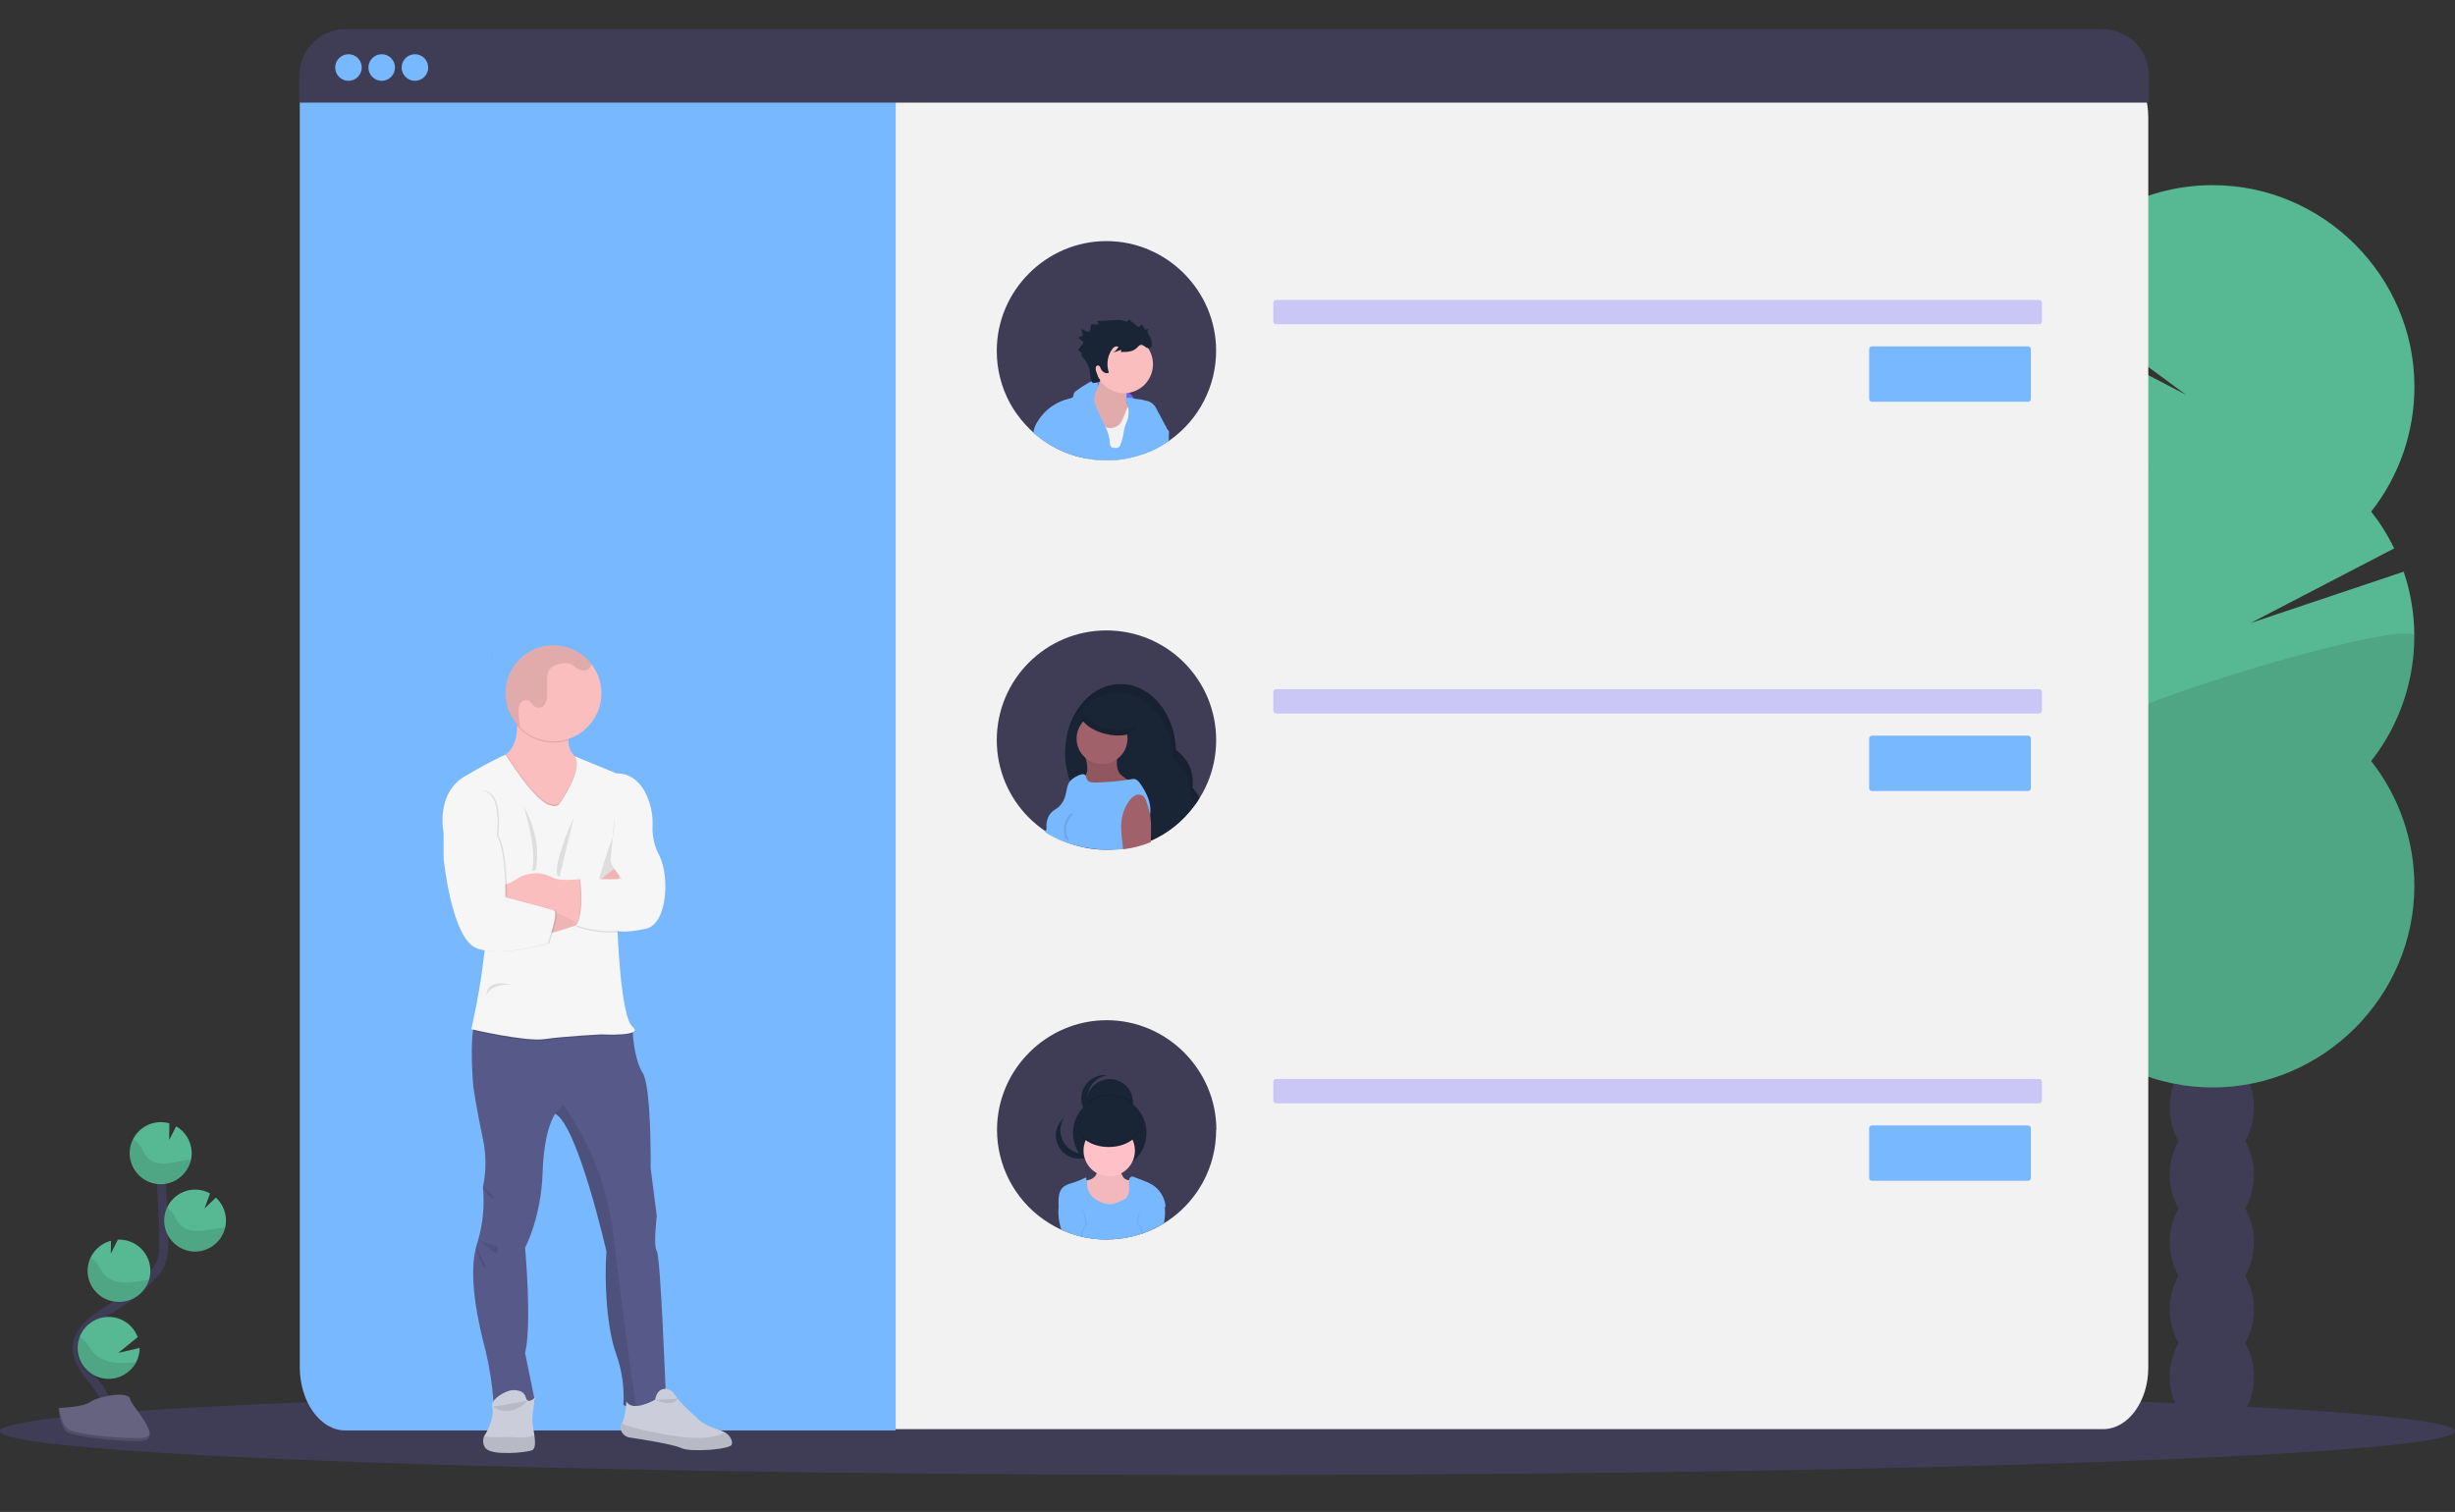 <?xml version="1.0" encoding="UTF-8" standalone="no"?>
<!DOCTYPE svg PUBLIC "-//W3C//DTD SVG 1.1//EN" "http://www.w3.org/Graphics/SVG/1.1/DTD/svg11.dtd">
<svg width="100%" height="100%" viewBox="0 0 1177 725" version="1.1" xmlns="http://www.w3.org/2000/svg" xmlns:xlink="http://www.w3.org/1999/xlink" xml:space="preserve" xmlns:serif="http://www.serif.com/" style="fill-rule:evenodd;clip-rule:evenodd;stroke-linejoin:round;stroke-miterlimit:2;">
    <rect x="0" y="0" width="1177" height="725" fill="#333333" stroke="none"/>
    <g transform="matrix(1,0,0,1,0,213)">
        <ellipse cx="588.5" cy="473.25" rx="588.5" ry="21" style="fill:rgb(63,61,86);"/>
    </g>
    <g transform="matrix(1.288,0,0,1.288,-287.585,-172.439)">
        <path d="M1059,558.69C1061.18,554.875 1062.31,550.546 1062.27,546.15C1062.27,534.82 1055.27,525.63 1046.59,525.63C1037.91,525.63 1030.92,534.82 1030.92,546.15C1030.88,550.546 1032.01,554.875 1034.19,558.69C1029.84,566.473 1029.84,575.987 1034.19,583.77C1029.84,591.549 1029.84,601.061 1034.19,608.84C1029.84,616.623 1029.84,626.137 1034.19,633.92C1032.01,637.735 1030.88,642.064 1030.92,646.46C1030.92,657.79 1037.92,666.98 1046.59,666.98C1055.26,666.98 1062.27,657.79 1062.27,646.46C1062.31,642.064 1061.18,637.735 1059,633.92C1063.36,626.137 1063.36,616.623 1059,608.84C1063.36,601.061 1063.36,591.549 1059,583.77C1063.36,575.987 1063.36,566.473 1059,558.69Z" style="fill:rgb(63,61,86);fill-rule:nonzero;"/>
    </g>
    <g transform="matrix(1.288,0,0,1.288,-272.775,88.819)">
        <ellipse cx="1035.05" cy="318.2" rx="15.67" ry="20.52" style="fill:rgb(63,61,86);"/>
    </g>
    <g transform="matrix(1.288,0,0,1.288,-272.775,88.819)">
        <ellipse cx="1035.05" cy="293.12" rx="15.67" ry="20.52" style="fill:rgb(63,61,86);"/>
    </g>
    <g transform="matrix(1.288,0,0,1.288,-287.585,-172.439)">
        <path d="M987.88,324.37C985.738,321.644 983.787,318.774 982.04,315.78L1023.23,309.02L978.68,309.35C970.05,290.568 969.533,269.035 977.25,249.86L1037.01,280.86L981.9,240.35C995.295,217.15 1020.13,202.811 1046.92,202.811C1088.11,202.811 1122,236.703 1122,277.891C1122,294.742 1116.33,311.112 1105.9,324.35C1109.24,328.591 1112.12,333.185 1114.46,338.05L1061,365.84L1118,346.71C1126.12,370.723 1121.56,397.283 1105.89,417.21C1116.3,430.443 1121.97,446.803 1121.97,463.643C1121.97,504.83 1088.08,538.723 1046.89,538.723C1005.7,538.723 971.81,504.83 971.81,463.643C971.81,446.803 977.476,430.443 987.89,417.21C966.536,390.064 966.536,351.516 987.89,324.37L987.88,324.37Z" style="fill:rgb(87,184,148);fill-rule:nonzero;"/>
    </g>
    <g transform="matrix(1.288,0,0,1.288,-287.585,-172.439)">
        <path d="M1122,370.79C1122.03,387.628 1116.36,403.992 1105.93,417.21C1116.34,430.443 1122.01,446.803 1122.01,463.643C1122.01,504.83 1088.12,538.723 1046.93,538.723C1005.74,538.723 971.85,504.83 971.85,463.643C971.85,446.803 977.516,430.443 987.93,417.21C977.82,404.44 1122,362.37 1122,370.79Z" style="fill-opacity:0.1;fill-rule:nonzero;"/>
    </g>
    <g transform="matrix(1.062,0,0,1.444,-37.897,16.728)">
        <path d="M1005.5,27.42C1005.5,16.15 996.35,7 985.08,7L191.92,7C180.65,7 171.5,16.15 171.5,27.42L171.5,442.58C171.5,453.85 180.65,463 191.92,463L985.08,463C996.35,463 1005.5,453.85 1005.5,442.58L1005.5,27.42Z" style="fill:rgb(242,242,242);"/>
    </g>
    <g transform="matrix(1.066,0,0,1.486,-39.626,-2.843)">
        <path d="M172,29.5L440,29.5L440,463.5L192.42,463.5C181.218,463.5 172,454.282 172,443.08L172,29.5Z" style="fill:rgb(120,184,255);fill-rule:nonzero;"/>
    </g>
    <g transform="matrix(1.062,0,0,1.068,-50.362,-209.657)">
        <path d="M1017,230.29L1017,241.88L183,241.88L183,230.29C183,219.093 192.213,209.88 203.41,209.88L996.59,209.88C1007.79,209.88 1017,219.093 1017,230.29Z" style="fill:rgb(63,61,86);fill-rule:nonzero;stroke:rgb(63,61,86);stroke-width:1px;"/>
    </g>
    <g transform="matrix(1.062,0,0,1.062,-37.897,7.421)">
        <circle cx="193" cy="23.5" r="6" style="fill:rgb(120,184,255);"/>
    </g>
    <g transform="matrix(1.062,0,0,1.062,-37.897,7.421)">
        <circle cx="208" cy="23.5" r="6" style="fill:rgb(120,184,255);"/>
    </g>
    <g transform="matrix(1.062,0,0,1.062,-37.897,7.421)">
        <circle cx="223" cy="23.5" r="6" style="fill:rgb(120,184,255);"/>
    </g>
    <g transform="matrix(1.062,0,0,1.062,-37.897,44.91)">
        <path d="M957.5,94.36C957.5,93.676 956.944,93.12 956.26,93.12L611.74,93.12C611.056,93.12 610.5,93.676 610.5,94.36L610.5,102.88C610.5,103.564 611.056,104.12 611.74,104.12L956.26,104.12C956.944,104.12 957.5,103.564 957.5,102.88L957.5,94.36Z" style="fill:rgb(108,99,255);fill-opacity:0.3;"/>
    </g>
    <g transform="matrix(1.062,0,0,1.062,-37.897,44.91)">
        <path d="M952.5,115.36C952.5,114.676 951.944,114.12 951.26,114.12L880.74,114.12C880.056,114.12 879.5,114.676 879.5,115.36L879.5,137.88C879.5,138.564 880.056,139.12 880.74,139.12L951.26,139.12C951.944,139.12 952.5,138.564 952.5,137.88L952.5,115.36Z" style="fill:rgb(120,184,255);"/>
    </g>
    <g transform="matrix(1.062,0,0,1.062,-37.897,89.515)">
        <path d="M957.5,228.12C957.5,227.436 956.944,226.88 956.26,226.88L611.74,226.88C611.056,226.88 610.5,227.436 610.5,228.12L610.5,236.64C610.5,237.324 611.056,237.88 611.74,237.88L956.26,237.88C956.944,237.88 957.5,237.324 957.5,236.64L957.5,228.12Z" style="fill:rgb(108,99,255);fill-opacity:0.3;"/>
    </g>
    <g transform="matrix(1.062,0,0,1.062,-37.897,89.515)">
        <path d="M952.5,249.12C952.5,248.436 951.944,247.88 951.26,247.88L880.74,247.88C880.056,247.88 879.5,248.436 879.5,249.12L879.5,271.64C879.5,272.324 880.056,272.88 880.74,272.88L951.26,272.88C951.944,272.88 952.5,272.324 952.5,271.64L952.5,249.12Z" style="fill:rgb(120,184,255);"/>
    </g>
    <g transform="matrix(1.062,0,0,1.062,-37.897,131.996)">
        <path d="M957.5,364.12C957.5,363.436 956.944,362.88 956.26,362.88L611.74,362.88C611.056,362.88 610.5,363.436 610.5,364.12L610.5,372.64C610.5,373.324 611.056,373.88 611.74,373.88L956.26,373.88C956.944,373.88 957.5,373.324 957.5,372.64L957.5,364.12Z" style="fill:rgb(108,99,255);fill-opacity:0.3;"/>
    </g>
    <g transform="matrix(1.062,0,0,1.062,-37.897,131.996)">
        <path d="M952.5,385.12C952.5,384.436 951.944,383.88 951.26,383.88L880.74,383.88C880.056,383.88 879.5,384.436 879.5,385.12L879.5,407.64C879.5,408.324 880.056,408.88 880.74,408.88L951.26,408.88C951.944,408.88 952.5,408.324 952.5,407.64L952.5,385.12Z" style="fill:rgb(120,184,255);"/>
    </g>
    <g transform="matrix(1.062,0,0,1.062,-37.897,89.515)">
        <circle cx="535.19" cy="249.88" r="49.52" style="fill:rgb(63,61,86);"/>
    </g>
    <g transform="matrix(1.034,0,0,1.062,-35.407,-125.938)">
        <path d="M590.39,478.87C590.336,478.989 590.265,479.1 590.18,479.2C589.641,480.092 589.057,480.957 588.43,481.79C582.939,489.391 575.393,495.272 566.68,498.74C565.82,499.1 564.94,499.43 564.05,499.74C563.226,499.08 562.463,498.347 561.77,497.55C559.705,495.204 558.321,492.337 557.77,489.26C556.452,489.514 555.112,489.641 553.77,489.64C553.637,489.65 553.503,489.65 553.37,489.64C543.07,489.46 534.23,481.92 530.28,471.16L530.12,470.7C527.711,463.692 527.44,456.123 529.34,448.96C529.39,448.72 529.47,448.48 529.54,448.25C532.92,436.64 541.84,428.18 552.45,427.51L554.74,427.51C568.18,428 579,441 579.5,457.26C585.098,460.937 588.074,467.552 587.11,474.18C588.451,475.555 589.559,477.139 590.39,478.87Z" style="fill:rgb(25,37,52);fill-rule:nonzero;"/>
    </g>
    <g transform="matrix(1.036,0,0,1.062,-36.336,-125.938)">
        <path d="M590.18,479.2C589.641,480.092 589.057,480.957 588.43,481.79C587.706,480.491 586.807,479.296 585.76,478.24C585.875,477.415 585.935,476.583 585.94,475.75C585.94,469.941 583.007,464.507 578.15,461.32C577.6,444.72 566.31,431.46 552.48,431.46C542.6,431.46 534.03,438.2 529.72,448.1C529.61,448.36 529.51,448.61 529.39,448.88C529.03,449.74 528.71,450.61 528.39,451.52C528.743,449.692 529.234,447.893 529.86,446.14L530,446C533.85,435.39 542.45,427.86 552.55,427.41L554.84,427.41C568.09,428.21 578.7,441.15 579.21,457.24C584.822,460.906 587.807,467.527 586.84,474.16C588.245,475.628 589.376,477.335 590.18,479.2Z" style="fill-opacity:0.1;fill-rule:nonzero;"/>
    </g>
    <g transform="matrix(1.062,0,0,1.062,-50.11,-125.938)">
        <path d="M538,465C538.124,466.013 538.007,467.041 537.66,468C537.07,469.37 535.66,470.6 536.05,472C536.452,472.89 537.255,473.537 538.21,473.74C542.52,475.2 547.21,474.33 551.77,474.53C553.289,474.663 554.815,474.716 556.34,474.69C557.874,474.656 559.358,474.138 560.58,473.21C558.211,472.059 555.975,470.654 553.91,469.02C553.408,468.648 552.955,468.215 552.56,467.73C551.712,466.358 551.304,464.76 551.39,463.15L551.39,458.39C548.13,458.39 544.88,458.34 541.62,458.34C540.62,458.34 537.39,458.09 537.02,459.22C536.84,459.78 537.54,461.43 537.65,462.06C537.818,463.033 537.935,464.015 538,465Z" style="fill:rgb(160,97,106);fill-rule:nonzero;"/>
    </g>
    <g transform="matrix(1.062,0,0,1.062,-50.11,-125.938)">
        <path d="M538,465C538.124,466.013 538.007,467.041 537.66,468C537.07,469.37 535.66,470.6 536.05,472C536.452,472.89 537.255,473.537 538.21,473.74C542.52,475.2 547.21,474.33 551.77,474.53C553.289,474.663 554.815,474.716 556.34,474.69C557.874,474.656 559.358,474.138 560.58,473.21C558.211,472.059 555.975,470.654 553.91,469.02C553.408,468.648 552.955,468.215 552.56,467.73C551.712,466.358 551.304,464.76 551.39,463.15L551.39,458.39C548.13,458.39 544.88,458.34 541.62,458.34C540.62,458.34 537.39,458.09 537.02,459.22C536.84,459.78 537.54,461.43 537.65,462.06C537.818,463.033 537.935,464.015 538,465Z" style="fill-opacity:0.1;fill-rule:nonzero;"/>
    </g>
    <g transform="matrix(1.062,0,0,1.062,-37.897,89.515)">
        <circle cx="533.2" cy="249.2" r="11.49" style="fill:rgb(160,97,106);"/>
    </g>
    <g transform="matrix(1.062,0,0,1.062,-50.11,-125.938)">
        <path d="M566.49,485.4C566.49,485.71 566.43,486.04 566.38,486.4C566.008,488.264 565.462,490.088 564.75,491.85C564.328,493.045 563.82,494.208 563.23,495.33C562.8,496.1 562.23,496.81 561.77,497.56L561.11,498.63C560.689,499.351 560.331,500.107 560.04,500.89C558.111,501.384 556.149,501.741 554.17,501.96C552.235,502.192 550.289,502.309 548.34,502.31C537.89,502.31 526.62,499.6 518.63,494.06C518.63,494.06 519.8,493.25 519.63,493.06C519.63,492.6 519.58,492.15 519.58,491.69C519.568,490.506 519.761,489.328 520.15,488.21C520.49,487.138 521.084,486.164 521.88,485.37C522.88,484.37 524.22,483.75 525.29,482.79C526.657,481.468 527.624,479.787 528.08,477.94C528.33,477.14 528.51,476.29 528.68,475.47C528.832,474.349 529.142,473.255 529.6,472.22C529.664,472.088 529.737,471.961 529.82,471.84C529.972,471.583 530.153,471.345 530.36,471.13C531.38,470.136 532.573,469.336 533.88,468.77C534.97,468.21 536.5,467.77 537.26,468.7L537.26,468.77C537.509,469.342 537.719,469.93 537.89,470.53C538.5,471.79 540.2,471.95 541.58,471.92C546.461,471.818 551.33,471.41 556.16,470.7L558.5,470.32C560.19,470.04 561.37,471.52 562.32,472.96C564.78,476.67 566.86,480.94 566.49,485.4Z" style="fill:rgb(120,184,255);fill-rule:nonzero;"/>
    </g>
    <g transform="matrix(1.062,0,0,1.062,-50.11,-125.938)">
        <path d="M531.4,486.18C530.33,486.42 529.71,487.5 529.21,488.48C528.262,490.09 527.845,491.959 528.02,493.82C527.991,494.551 528.068,495.282 528.25,495.99C528.434,496.703 528.886,497.319 529.51,497.71" style="fill:none;fill-rule:nonzero;stroke:black;stroke-opacity:0.1;stroke-width:1px;stroke-linejoin:miter;stroke-miterlimit:10;"/>
    </g>
    <g transform="matrix(0.263,-1.029,1.029,0.263,-69.163,792.119)">
        <ellipse cx="547.6" cy="443.78" rx="6.34" ry="12.85" style="fill:rgb(25,37,52);"/>
    </g>
    <g transform="matrix(1.062,0,0,1.062,-50.11,-125.938)">
        <path d="M546.71,447.55C540.6,445.99 536.08,442.55 535.71,439.39C535.426,439.746 535.222,440.159 535.11,440.6C534.24,443.99 539.11,448.16 545.98,449.92C552.85,451.68 559.13,450.35 559.98,446.92C560.076,446.541 560.104,446.148 560.06,445.76C558.23,448.28 552.7,449.08 546.71,447.55Z" style="fill-opacity:0.1;fill-rule:nonzero;"/>
    </g>
    <g transform="matrix(1.062,0,0,1.067,-50.11,-128.347)">
        <path d="M566.79,493.55C566.79,495.29 566.79,497.02 566.68,498.74C565.82,499.1 564.94,499.43 564.05,499.74C562.739,500.195 561.404,500.576 560.05,500.88C558.121,501.374 556.159,501.731 554.18,501.95C553.83,497.81 553.04,493.82 553.43,489.62C553.755,486.403 554.86,483.313 556.65,480.62C557.352,479.441 558.357,478.47 559.56,477.81C560.785,477.16 562.282,477.277 563.39,478.11C564.071,478.821 564.547,479.702 564.77,480.66C565.445,482.536 565.986,484.458 566.39,486.41C566.39,486.62 566.46,486.85 566.49,487.07C566.767,489.218 566.867,491.385 566.79,493.55Z" style="fill:rgb(160,97,106);fill-rule:nonzero;"/>
    </g>
    <g transform="matrix(1.062,0,0,1.062,-50.11,-83.457)">
        <path d="M596.2,588.75C596.223,597.031 594.16,605.187 590.2,612.46C589.76,613.26 589.3,614.07 588.78,614.87C588.726,614.989 588.655,615.1 588.57,615.2C588.031,616.092 587.447,616.957 586.82,617.79C583.021,623.059 578.211,627.519 572.67,630.91L572.38,631.11C570.559,632.203 568.672,633.182 566.73,634.04C566.19,634.28 565.63,634.51 565.07,634.74C564.51,634.97 563.99,635.18 563.43,635.36C563.15,635.48 562.85,635.58 562.56,635.68C562.527,635.676 562.493,635.676 562.46,635.68C561.85,635.9 561.22,636.09 560.6,636.28L560.13,636.39C559.57,636.56 559.01,636.7 558.45,636.82C556.518,637.315 554.553,637.672 552.57,637.89C550.649,638.123 548.715,638.24 546.78,638.24L546.18,638.24C543.497,638.232 540.819,637.984 538.18,637.5L537.7,637.42C537.21,637.34 536.7,637.24 536.23,637.12L535.3,636.91C534.314,636.694 533.339,636.427 532.38,636.11C530.426,635.524 528.512,634.813 526.65,633.98L526.44,633.89C523.713,632.655 521.106,631.172 518.65,629.46C518.441,629.337 518.24,629.2 518.05,629.05C505.028,619.767 497.28,604.728 497.28,588.736C497.28,561.575 519.63,539.226 546.79,539.226C573.95,539.226 596.3,561.575 596.3,588.736L596.3,588.74L596.2,588.75Z" style="fill:rgb(63,61,86);fill-rule:nonzero;"/>
    </g>
    <g transform="matrix(1.062,0,0,1.062,-50.11,-83.457)">
        <path d="M558.67,576.82C558.426,582.407 553.763,586.872 548.17,586.872C542.577,586.872 537.914,582.407 537.67,576.82L537.67,576.32C537.67,570.56 542.41,565.82 548.17,565.82C553.93,565.82 558.67,570.56 558.67,576.32C558.66,576.48 558.67,576.65 558.67,576.82Z" style="fill:rgb(25,37,52);fill-rule:nonzero;"/>
    </g>
    <g transform="matrix(1.062,0,0,1.062,-50.11,-83.457)">
        <path d="M558.67,576.82C558.426,582.407 553.763,586.872 548.17,586.872C542.577,586.872 537.914,582.407 537.67,576.82L537.67,576.32C543.755,571.341 552.585,571.341 558.67,576.32C558.66,576.48 558.67,576.65 558.67,576.82Z" style="fill-opacity:0.1;fill-rule:nonzero;"/>
    </g>
    <g transform="matrix(1.062,0,0,1.062,-37.897,131.996)">
        <circle cx="536.66" cy="387.22" r="16.59" style="fill:rgb(25,37,52);"/>
    </g>
    <g transform="matrix(1.062,0,0,1.062,-50.11,-83.457)">
        <path d="M538.11,574.5C538.114,569.26 542.036,564.783 547.23,564.09C546.763,564.027 546.292,563.995 545.82,563.995C540.054,563.995 535.31,568.739 535.31,574.505C535.31,580.271 540.054,585.015 545.82,585.015C546.292,585.015 546.763,584.983 547.23,584.92C542.032,584.226 538.109,579.744 538.11,574.5Z" style="fill:rgb(25,37,52);fill-rule:nonzero;"/>
    </g>
    <g transform="matrix(1.062,0,0,1.062,-50.11,-83.457)">
        <path d="M529.44,596.83C525.512,593.359 524.75,587.454 527.67,583.1C527.317,583.413 526.983,583.747 526.67,584.1C524.873,586.042 523.874,588.593 523.874,591.239C523.874,597.004 528.618,601.749 534.384,601.749C537.486,601.749 540.434,600.375 542.43,598C542.736,597.651 543.02,597.284 543.28,596.9C539.319,600.33 533.366,600.3 529.44,596.83Z" style="fill:rgb(25,37,52);fill-rule:nonzero;"/>
    </g>
    <g transform="matrix(1.062,0,0,1.062,-50.11,-83.457)">
        <path d="M539.48,611.13C538.616,611.3 537.781,611.593 537,612C535.62,613 535.67,615 536.08,616.63C537.02,620.35 539.32,623.92 542.84,625.44C545.019,626.244 547.342,626.584 549.66,626.44C552.17,626.44 555.01,626.1 556.57,624.12C557.272,623.076 557.752,621.898 557.98,620.66C558.75,617.66 559.53,614.56 559.25,611.46C557.73,611.59 556.03,611.68 554.83,610.72C553.63,609.76 553.36,607.93 552.83,606.41C552.772,606.166 552.635,605.948 552.44,605.79C552.221,605.691 551.978,605.656 551.74,605.69C550.144,605.758 548.545,605.692 546.96,605.49C545.96,605.36 543.54,604.33 542.8,605.2C542.26,605.83 542.6,607.75 542.18,608.64C541.65,609.797 540.676,610.695 539.48,611.13Z" style="fill:rgb(255,193,199);fill-rule:nonzero;"/>
    </g>
    <g transform="matrix(1.062,0,0,1.062,-50.11,-83.457)">
        <path d="M539.48,611.13C538.616,611.3 537.781,611.593 537,612C535.62,613 535.67,615 536.08,616.63C537.02,620.35 539.32,623.92 542.84,625.44C545.019,626.244 547.342,626.584 549.66,626.44C552.17,626.44 555.01,626.1 556.57,624.12C557.272,623.076 557.752,621.898 557.98,620.66C558.75,617.66 559.53,614.56 559.25,611.46C557.73,611.59 556.03,611.68 554.83,610.72C553.63,609.76 553.36,607.93 552.83,606.41C552.772,606.166 552.635,605.948 552.44,605.79C552.221,605.691 551.978,605.656 551.74,605.69C550.144,605.758 548.545,605.692 546.96,605.49C545.96,605.36 543.54,604.33 542.8,605.2C542.26,605.83 542.6,607.75 542.18,608.64C541.65,609.797 540.676,610.695 539.48,611.13Z" style="fill-opacity:0.05;fill-rule:nonzero;"/>
    </g>
    <g transform="matrix(1.062,0,0,1.062,-37.897,131.996)">
        <circle cx="536.43" cy="395.23" r="11.6" style="fill:rgb(255,193,199);"/>
    </g>
    <g transform="matrix(1.062,0,0,1.062,-50.11,-83.457)">
        <path d="M573.36,623.23C573.28,623.33 573.2,623.45 573.11,623.55L572.62,624.19C570.15,627.15 568.15,630.472 566.69,634.04C566.15,634.28 565.59,634.51 565.03,634.74C564.47,634.97 563.95,635.18 563.39,635.36C563.11,635.48 562.81,635.58 562.52,635.68C562.487,635.676 562.453,635.676 562.42,635.68C561.81,635.9 561.18,636.09 560.56,636.28L560.09,636.39C559.53,636.56 558.97,636.7 558.41,636.82C556.478,637.315 554.513,637.672 552.53,637.89C550.609,638.123 548.675,638.24 546.74,638.24L546.14,638.24C543.457,638.232 540.779,637.984 538.14,637.5L537.66,637.42C537.17,637.34 536.66,637.24 536.19,637.12L535.26,636.91C534.274,636.694 533.299,636.427 532.34,636.11C532.608,634.434 533.355,632.871 534.49,631.61C532.24,628.92 528.54,627.86 526.15,625.32C525.942,625.078 525.748,624.825 525.57,624.56C525.445,624.368 525.341,624.164 525.26,623.95C525.189,623.781 525.145,623.602 525.13,623.42C525.055,623.052 525.024,622.676 525.04,622.3C524.98,619.46 525.11,616.22 527.31,614.44C528.39,613.683 529.606,613.14 530.89,612.84C533.123,612.141 535.297,611.265 537.39,610.22C537.582,610.667 537.709,611.138 537.77,611.62C537.97,612.78 537.95,614 538.22,615.15C538.744,617.2 540.014,618.984 541.78,620.15C543.542,621.304 545.548,622.033 547.64,622.28C549.7,622.58 551.34,621.51 553.28,620.78C554.139,620.505 554.933,620.056 555.61,619.46C556.486,618.449 556.953,617.147 556.92,615.81C556.92,614.49 556.77,613.17 556.85,611.81C556.852,611.672 556.869,611.534 556.9,611.4C556.906,610.689 557.365,610.056 558.04,609.83C558.415,609.799 558.791,609.868 559.13,610.03L562.87,611.46C564.491,612.021 566.052,612.741 567.53,613.61C570.837,615.758 572.987,619.304 573.36,623.23Z" style="fill:rgb(120,184,255);fill-rule:nonzero;"/>
    </g>
    <g transform="matrix(1.062,0,0,1.062,-50.11,-83.457)">
        <path d="M538.09,637.51L537.61,637.43C537.12,637.35 536.61,637.25 536.14,637.13L535.21,636.92C534.224,636.704 533.249,636.437 532.29,636.12C530.336,635.534 528.422,634.823 526.56,633.99C525.624,630.944 525.284,627.745 525.56,624.57C525.682,623.208 525.963,621.866 526.4,620.57C528.5,622.57 532.08,621.44 534.46,623.04C535.105,623.497 535.633,624.1 536,624.8C536.666,626.081 537.119,627.463 537.34,628.89C537.49,629.67 537.63,630.46 537.75,631.25L537.75,632C537.83,632.56 537.9,633.14 537.93,633.71C538.09,635 538.09,636.24 538.09,637.51Z" style="fill-opacity:0.1;fill-rule:nonzero;"/>
    </g>
    <g transform="matrix(1.062,0,0,1.062,-50.11,-83.457)">
        <path d="M537.61,637.43C537.12,637.35 536.61,637.25 536.14,637.13L535.21,636.92C534.224,636.704 533.249,636.437 532.29,636.12C530.336,635.534 528.422,634.823 526.56,633.99L526.35,633.9C525.202,630.537 524.769,626.97 525.08,623.43C525.223,622.152 525.498,620.892 525.9,619.67C528,621.67 531.58,620.56 533.96,622.16C534.877,622.819 535.574,623.739 535.96,624.8C536.349,625.827 536.64,626.888 536.83,627.97C537.05,629.14 537.26,630.31 537.4,631.5C537.431,631.665 537.448,631.832 537.45,632L537.45,632.79C537.64,634.32 537.63,635.88 537.61,637.43Z" style="fill:rgb(120,184,255);fill-rule:nonzero;"/>
    </g>
    <g transform="matrix(1.062,0,0,1.062,-50.11,-83.457)">
        <path d="M572.34,631.11C570.519,632.203 568.632,633.182 566.69,634.04C566.15,634.28 565.59,634.51 565.03,634.74C564.47,634.97 563.95,635.18 563.39,635.36C563.11,635.48 562.81,635.58 562.52,635.68C562.487,635.676 562.453,635.676 562.42,635.68C561.81,635.9 561.18,636.09 560.56,636.28L560.09,636.39C560.09,635.5 560.09,634.58 560.19,633.68C560.26,632.97 560.34,632.26 560.44,631.55C560.44,631.42 560.44,631.29 560.49,631.16C560.5,631.077 560.5,630.993 560.49,630.91C560.61,630.23 560.74,629.54 560.87,628.86C561.077,627.43 561.531,626.046 562.21,624.77C562.585,624.083 563.116,623.494 563.76,623.05C566.14,621.45 569.76,622.54 571.76,620.58C572.154,621.742 572.425,622.942 572.57,624.16C572.841,626.475 572.763,628.818 572.34,631.11Z" style="fill-opacity:0.1;fill-rule:nonzero;"/>
    </g>
    <g transform="matrix(1.062,0,0,1.062,-50.11,-83.457)">
        <path d="M572.63,630.91L572.34,631.11C570.519,632.203 568.632,633.182 566.69,634.04C566.15,634.28 565.59,634.51 565.03,634.74C564.47,634.97 563.95,635.18 563.39,635.36C563.11,635.48 562.81,635.58 562.52,635.68C562.487,635.676 562.453,635.676 562.42,635.68C561.81,635.9 561.18,636.09 560.56,636.28C560.56,635.1 560.56,633.93 560.66,632.76C560.66,632.46 560.66,632.15 560.74,631.85L560.74,631.13C560.89,630.05 561.07,629 561.29,627.94C561.48,626.858 561.771,625.797 562.16,624.77C562.546,623.709 563.243,622.789 564.16,622.13C566.54,620.53 570.16,621.62 572.16,619.64C572.59,620.896 572.871,622.198 573,623.52C573.269,625.987 573.144,628.482 572.63,630.91Z" style="fill:rgb(120,184,255);fill-rule:nonzero;"/>
    </g>
    <g transform="matrix(1.062,0,0,1.062,-37.897,131.996)">
        <ellipse cx="536.2" cy="384.32" rx="13.92" ry="9.28" style="fill:rgb(25,37,52);"/>
    </g>
    <g transform="matrix(1.062,0,0,1.062,-50.11,-83.457)">
        <path d="M536.13,635.73L536.13,637.05C536.126,637.077 536.126,637.103 536.13,637.13L535.2,636.92C535.185,636.744 535.185,636.566 535.2,636.39C535.198,634.515 536.012,632.728 537.43,631.5C537.522,631.403 537.626,631.319 537.74,631.25C538.277,630.814 538.886,630.475 539.54,630.25C540.14,630.018 540.777,629.896 541.42,629.89C541.506,629.88 541.594,629.88 541.68,629.89C541.84,629.88 542,629.88 542.16,629.89L541.83,629.89C540.299,630.051 538.878,630.762 537.83,631.89C537.713,631.998 537.609,632.119 537.52,632.25C536.72,633.245 536.236,634.457 536.13,635.73Z" style="fill-opacity:0.05;fill-rule:nonzero;"/>
    </g>
    <g transform="matrix(1.062,0,0,1.062,-50.11,-83.457)">
        <path d="M546.31,636.39C546.309,637.016 546.235,637.641 546.09,638.25C543.407,638.242 540.729,637.994 538.09,637.51L537.61,637.43C537.12,637.35 536.61,637.25 536.14,637.13L536.14,635.73C536.225,634.388 536.682,633.096 537.46,632C537.549,631.862 537.653,631.735 537.77,631.62C538.236,631.038 538.837,630.578 539.52,630.28C540.045,630.03 540.619,629.9 541.2,629.9C541.266,629.89 541.334,629.89 541.4,629.9C541.536,629.89 541.674,629.89 541.81,629.9C544.34,630.33 546.31,633.07 546.31,636.39Z" style="fill:rgb(120,184,255);fill-rule:nonzero;"/>
    </g>
    <g transform="matrix(1.062,0,0,1.062,-50.11,-83.457)">
        <path d="M563.39,635.36C563.11,635.48 562.81,635.58 562.52,635.68C562.377,634.248 561.749,632.907 560.74,631.88L560.44,631.58C559.441,630.684 558.192,630.115 556.86,629.95L556.53,629.95C556.683,629.94 556.837,629.94 556.99,629.95C557.08,629.94 557.17,629.94 557.26,629.95C557.906,629.965 558.544,630.087 559.15,630.31C559.631,630.475 560.091,630.697 560.52,630.97C560.631,631.027 560.732,631.101 560.82,631.19C562.198,632.182 563.123,633.684 563.39,635.36Z" style="fill-opacity:0.05;fill-rule:nonzero;"/>
    </g>
    <g transform="matrix(1.062,0,0,1.062,-50.11,-83.457)">
        <path d="M562.52,635.68C562.487,635.676 562.453,635.676 562.42,635.68C561.81,635.9 561.18,636.09 560.56,636.28L560.09,636.39C559.53,636.56 558.97,636.7 558.41,636.82C556.478,637.315 554.513,637.672 552.53,637.89C552.429,637.386 552.378,636.874 552.38,636.36C552.38,633.04 554.38,630.3 556.89,629.92C557.023,629.91 557.157,629.91 557.29,629.92C557.353,629.91 557.417,629.91 557.48,629.92C558.068,629.918 558.649,630.047 559.18,630.3C559.677,630.521 560.131,630.829 560.52,631.21C560.63,631.292 560.73,631.386 560.82,631.49C561.823,632.667 562.419,634.137 562.52,635.68Z" style="fill:rgb(120,184,255);fill-rule:nonzero;"/>
    </g>
    <g transform="matrix(1.062,0,0,1.062,-50.11,-83.457)">
        <path d="M547.7,595.55C540.24,595.55 534.15,591.65 533.79,586.74L533.79,587.2C533.79,592.33 540.03,596.48 547.72,596.48C555.41,596.48 561.64,592.33 561.64,587.2L561.64,586.74C561.24,591.65 555.15,595.55 547.7,595.55Z" style="fill-opacity:0.1;fill-rule:nonzero;"/>
    </g>
    <g transform="matrix(1.062,0,0,1.062,-50.11,-170.543)">
        <path d="M497.17,319C497.153,327.277 499.216,335.428 503.17,342.7C503.62,343.51 504.08,344.32 504.59,345.11C504.648,345.23 504.722,345.341 504.81,345.44C505.361,346.324 505.958,347.179 506.6,348C508.677,350.889 511.072,353.536 513.74,355.89C514.235,356.365 514.756,356.812 515.3,357.23C517.013,358.661 518.832,359.962 520.74,361.12L521.04,361.32C522.86,362.41 524.744,363.392 526.68,364.26L528.35,364.95C528.9,365.18 529.42,365.4 529.99,365.58C530.27,365.69 530.56,365.79 530.86,365.89C531.16,365.99 530.86,365.89 530.86,365.89L531,365.89C531.607,366.11 532.227,366.31 532.86,366.49L533.32,366.6C533.88,366.77 534.45,366.92 535.01,367.03C535.77,367.23 536.52,367.4 537.3,367.54C538.47,367.77 539.68,367.97 540.88,368.11C542.801,368.34 544.735,368.453 546.67,368.45L547.26,368.45C549.943,368.433 552.62,368.183 555.26,367.7C555.422,367.684 555.582,367.657 555.74,367.62C556.23,367.54 556.74,367.44 557.21,367.32C557.53,367.26 557.82,367.19 558.14,367.11C559.14,366.89 560.14,366.63 561.06,366.32C561.65,366.13 562.23,365.95 562.81,365.75C563.98,365.34 565.15,364.9 566.27,364.4C566.445,364.342 566.615,364.272 566.78,364.19L567,364.09C568.48,363.423 569.92,362.68 571.32,361.86C572.51,361.18 573.67,360.44 574.79,359.66L574.86,359.66C575.042,359.554 575.216,359.433 575.38,359.3C588.425,350.02 596.19,334.966 596.19,318.957C596.19,291.797 573.84,269.447 546.68,269.447C519.52,269.447 497.17,291.797 497.17,318.957L497.17,319Z" style="fill:rgb(63,61,86);fill-rule:nonzero;"/>
    </g>
    <g transform="matrix(1.062,0,0,1.062,-50.11,-170.543)">
        <path d="M557.68,338.62C558.41,339.263 558.918,340.121 559.13,341.07C557.69,341.45 556.22,340.74 554.88,340.07C550.719,338.118 546.327,336.704 541.81,335.86C541.448,335.826 541.103,335.695 540.81,335.48C540.345,334.852 540.37,333.98 540.87,333.38C541.37,332.86 542.31,332.93 542.99,332.9C548.469,332.62 553.815,334.687 557.68,338.58L557.68,338.62Z" style="fill:rgb(108,99,255);fill-rule:nonzero;"/>
    </g>
    <g transform="matrix(1.062,0,0,1.062,-50.11,-170.543)">
        <path d="M543.05,334.64C542.445,336.153 541.249,337.356 539.74,337.97C538.93,338.26 538.06,338.31 537.24,338.54C536.39,338.717 535.671,339.284 535.3,340.07C535.19,340.419 535.139,340.784 535.15,341.15C535.02,344.6 534.92,348.15 536.3,351.35C537.49,354.09 539.67,356.25 541.83,358.3C544.35,360.71 547.02,363.15 550.34,364.23C552.28,364.86 554.57,364.93 556.18,363.68C556.812,363.132 557.361,362.495 557.81,361.79C558.933,360.319 559.873,358.717 560.61,357.02C561.98,353.5 561.52,349.56 561.04,345.81C561.037,345.587 560.951,345.373 560.8,345.21C560.591,345.08 560.34,345.037 560.1,345.09C558.343,345.269 556.658,344.299 555.93,342.69C555.723,341.976 555.645,341.231 555.7,340.49L555.77,336.21C555.803,335.751 555.749,335.289 555.61,334.85C555.217,334.137 554.582,333.587 553.82,333.3C551.483,332.13 549.047,331.17 546.54,330.43C545.44,330.11 544.6,329.57 544.11,330.75C543.62,331.93 543.62,333.4 543.05,334.64Z" style="fill:rgb(251,190,190);fill-rule:nonzero;"/>
    </g>
    <g transform="matrix(1.062,0,0,1.062,-50.11,-170.543)">
        <path d="M543.05,334.64C542.445,336.153 541.249,337.356 539.74,337.97C538.93,338.26 538.06,338.31 537.24,338.54C536.39,338.717 535.671,339.284 535.3,340.07C535.19,340.419 535.139,340.784 535.15,341.15C535.02,344.6 534.92,348.15 536.3,351.35C537.49,354.09 539.67,356.25 541.83,358.3C544.35,360.71 547.02,363.15 550.34,364.23C552.28,364.86 554.57,364.93 556.18,363.68C556.812,363.132 557.361,362.495 557.81,361.79C558.933,360.319 559.873,358.717 560.61,357.02C561.98,353.5 561.52,349.56 561.04,345.81C561.037,345.587 560.951,345.373 560.8,345.21C560.591,345.08 560.34,345.037 560.1,345.09C558.343,345.269 556.658,344.299 555.93,342.69C555.723,341.976 555.645,341.231 555.7,340.49L555.77,336.21C555.803,335.751 555.749,335.289 555.61,334.85C555.217,334.137 554.582,333.587 553.82,333.3C551.483,332.13 549.047,331.17 546.54,330.43C545.44,330.11 544.6,329.57 544.11,330.75C543.62,331.93 543.62,333.4 543.05,334.64Z" style="fill-opacity:0.1;fill-rule:nonzero;"/>
    </g>
    <g transform="matrix(1.062,0,0,1.062,-37.897,44.91)">
        <circle cx="543.13" cy="122.18" r="13.06" style="fill:rgb(251,190,190);"/>
    </g>
    <g transform="matrix(1.062,0,0,1.062,-50.11,-170.543)">
        <path d="M537.28,367.6C538.45,367.83 539.66,368.03 540.86,368.17C542.781,368.4 544.715,368.513 546.65,368.51L547.24,368.51C549.923,368.493 552.6,368.243 555.24,367.76C555.402,367.744 555.562,367.717 555.72,367.68C556.21,367.6 556.72,367.5 557.19,367.38C557.51,367.32 557.8,367.25 558.12,367.17C559.12,366.95 560.12,366.69 561.04,366.38C561.63,366.19 562.21,366.01 562.79,365.81C563.96,365.4 565.13,364.96 566.25,364.46C565.962,363.571 565.725,362.666 565.54,361.75C565.218,359.794 565.09,357.811 565.16,355.83C565.16,354.24 565.23,352.66 565.16,351.08C565.185,349.798 564.999,348.521 564.61,347.3C564.209,346.068 563.33,345.048 562.17,344.47C560.68,343.81 558.44,343.47 556.97,344.21C556.802,344.3 556.641,344.404 556.49,344.52C556.17,344.788 555.922,345.132 555.77,345.52C555.29,346.72 554.77,347.93 554.31,349.13C554.014,349.966 553.621,350.765 553.14,351.51C551.656,353.514 549.054,354.371 546.67,353.64C546.523,353.592 546.38,353.535 546.24,353.47C544.24,352.66 542.41,350.91 540.32,351.38C539.149,351.692 538.186,352.526 537.71,353.64C537.681,353.698 537.657,353.758 537.64,353.82C537.22,354.866 536.976,355.974 536.92,357.1C536.618,360.602 536.739,364.127 537.28,367.6Z" style="fill:rgb(242,242,242);fill-rule:nonzero;"/>
    </g>
    <g transform="matrix(1.062,0,0,1.062,-50.11,-170.543)">
        <path d="M513.74,355.92C514.235,356.395 514.756,356.842 515.3,357.26C517.013,358.691 518.832,359.992 520.74,361.15L521.04,361.35C522.86,362.44 524.744,363.422 526.68,364.29L528.35,364.98C528.9,365.21 529.42,365.43 529.99,365.61C530.27,365.72 530.56,365.82 530.86,365.92C531.16,366.02 530.86,365.92 530.86,365.92L531,365.92C531.607,366.14 532.227,366.34 532.86,366.52L533.32,366.63C533.88,366.8 534.45,366.95 535.01,367.06C535.77,367.26 536.52,367.43 537.3,367.57C538.47,367.8 539.68,368 540.88,368.14C542.801,368.37 544.735,368.483 546.67,368.48L547.26,368.48C549.943,368.463 552.62,368.213 555.26,367.73C555.422,367.714 555.582,367.687 555.74,367.65C556.23,367.57 556.74,367.47 557.21,367.35C557.53,367.29 557.82,367.22 558.14,367.14C559.14,366.92 560.14,366.66 561.06,366.35C561.65,366.16 562.23,365.98 562.81,365.78C563.98,365.37 565.15,364.93 566.27,364.43C566.445,364.372 566.615,364.302 566.78,364.22L567,364.12C568.48,363.453 569.92,362.71 571.32,361.89C572.302,359.272 573.137,356.601 573.82,353.89C573.816,353.837 573.816,353.783 573.82,353.73C572.26,350.96 570.88,348.08 569.33,345.31C568.434,343.19 566.465,341.707 564.18,341.43C563.097,341.073 561.97,340.864 560.83,340.81C560.182,340.75 559.541,340.639 558.91,340.48C557.61,340.19 556.17,339.91 555.69,340.48C555.648,340.51 555.622,340.558 555.62,340.61C555.44,341.281 555.522,341.997 555.85,342.61C556.07,343.24 556.36,343.9 556.51,344.44C556.599,344.698 556.65,344.967 556.66,345.24C556.695,346.411 556.655,347.584 556.54,348.75C556.26,350.45 555.32,351.95 554.88,353.6C554.68,354.38 554.58,355.19 554.45,355.98C554.172,357.764 553.706,359.514 553.06,361.2C552.944,361.558 552.772,361.896 552.55,362.2C551.73,363.2 550.37,362.82 549.08,362.63C548.14,361.83 548.19,360.41 548.08,359.21C547.804,357.194 547.189,355.24 546.26,353.43L545.92,352.71C544.92,350.64 543.92,348.58 542.98,346.5C541.77,343.92 540.52,340.97 541.52,338.3C541.81,337.5 542.28,336.79 542.6,336.02C542.652,335.907 542.696,335.79 542.73,335.67C542.822,335.375 542.872,335.069 542.88,334.76C542.952,334.202 542.784,333.639 542.42,333.21C542.367,333.128 542.299,333.057 542.22,333C542.187,332.965 542.146,332.937 542.1,332.92C541.433,332.536 540.619,332.499 539.92,332.82C539.525,332.963 539.141,333.134 538.77,333.33C536.807,334.436 534.913,335.662 533.1,337C532.568,337.316 532.154,337.797 531.92,338.37C531.878,338.75 531.814,339.127 531.73,339.5C531.45,340.21 530.6,340.42 529.87,340.58C523.771,341.988 518.516,345.851 515.35,351.25C514.82,352.109 514.403,353.034 514.11,354C513.932,354.628 513.808,355.271 513.74,355.92Z" style="fill:rgb(120,184,255);fill-rule:nonzero;"/>
    </g>
    <g transform="matrix(1.062,0,0,1.062,-50.11,-170.543)">
        <path d="M560.38,317.68C558.61,319.49 555.78,319.56 553.25,319.52L553.33,318.52L549.78,319.79C550.703,319.106 551.492,318.259 552.11,317.29C551.607,316.915 550.927,316.872 550.38,317.18C549.848,317.489 549.403,317.93 549.09,318.46C547.047,321.52 546.568,325.373 547.8,328.84C547.065,329.201 546.191,329.144 545.51,328.69C544.843,328.233 544.331,327.584 544.04,326.83C543.83,326.35 543.61,325.83 543.11,325.64C542.668,325.532 542.205,325.738 541.99,326.14C541.78,326.528 541.696,326.972 541.75,327.41C541.82,328.41 542.57,329.41 542.75,330.41C542.93,331.41 544.41,332.21 543.63,332.88C542.716,333.224 541.761,333.449 540.79,333.55C540.4,333.433 540.092,333.129 539.97,332.74C539.18,331 539.46,328.97 538.97,327.12C538.516,325.652 537.819,324.269 536.91,323.03C536.691,322.651 536.429,322.299 536.13,321.98C535.815,321.75 535.556,321.453 535.37,321.11C535.24,320.75 535.49,320.22 535.87,320.29C535.25,319.689 534.581,319.14 533.87,318.65C534.57,317.77 535.25,316.87 535.87,315.97C536.1,315.65 536.34,315.26 536.17,314.91C536.074,314.747 535.936,314.612 535.77,314.52L534,313.32C534,312.48 535.67,312.79 535.93,312C535.995,311.792 535.995,311.568 535.93,311.36L535.31,309.1L537.67,310.17C537.943,310.327 538.256,310.4 538.57,310.38C539.19,310.29 539.49,309.56 539.57,308.93C539.506,308.3 539.588,307.663 539.81,307.07L543.01,307.07C543.08,306.535 542.94,305.994 542.62,305.56L550.5,305.12C551.839,304.967 553.195,305.062 554.5,305.4C554.916,305.596 555.37,305.699 555.83,305.7C556.28,305.7 556.74,305.23 556.61,304.79C557.792,305.457 558.873,306.289 559.82,307.26C560.072,307.566 560.381,307.821 560.73,308.01C561.091,308.196 561.532,308.145 561.84,307.88C562.06,307.65 562.16,307.24 562.48,307.22C562.8,307.2 562.84,307.38 562.96,307.53C563.411,308.109 563.778,308.749 564.05,309.43C564.616,309.353 565.171,309.205 565.7,308.99C565.195,309.528 565.076,310.327 565.4,310.99C565.66,311.66 566.14,312.23 566.46,312.87C566.775,313.562 566.987,314.297 567.09,315.05C567.25,315.99 567.25,317.18 566.42,317.64C565.618,317.916 564.725,317.715 564.12,317.12C562.21,315.76 561.86,316.16 560.38,317.68Z" style="fill:rgb(25,37,52);fill-rule:nonzero;"/>
    </g>
    <g transform="matrix(1.062,0,0,1.062,-50.11,-170.543)">
        <path d="M515.3,357.26C517.013,358.691 518.832,359.992 520.74,361.15L521.04,361.35C522.86,362.44 524.744,363.422 526.68,364.29L528.35,364.98C528.9,365.21 529.42,365.43 529.99,365.61C530.27,365.72 530.56,365.82 530.86,365.92C531.16,366.02 530.86,365.92 530.86,365.92C530.51,364.92 530.28,363.92 529.97,362.92C529.145,360.249 527.671,357.823 525.68,355.86C523.96,354.14 521.22,351.63 518.68,353.15C517.906,353.672 517.229,354.325 516.68,355.08C516.193,355.636 515.776,356.251 515.44,356.91C515.39,357 515.35,357.12 515.3,357.26Z" style="fill:rgb(120,184,255);fill-rule:nonzero;"/>
    </g>
    <g transform="matrix(1.062,0,0,1.062,-50.11,-170.543)">
        <path d="M562.85,365.8C564.02,365.39 565.19,364.95 566.31,364.45C566.485,364.392 566.655,364.322 566.82,364.24L567.04,364.14C568.52,363.473 569.96,362.73 571.36,361.91C572.55,361.23 573.71,360.49 574.83,359.71L574.9,359.71C574.81,358.595 574.81,357.475 574.9,356.36C574.958,355.986 574.934,355.604 574.83,355.24C574.691,354.952 574.501,354.691 574.27,354.47C574.123,354.323 573.986,354.166 573.86,354C572.73,352.73 571.81,351.36 569.86,351.56C567.91,351.76 566.23,353.44 565.41,355.31C565.32,355.49 565.247,355.677 565.19,355.87C564.632,357.607 564.198,359.382 563.89,361.18C563.63,362.29 563.3,363.36 563.06,364.47C563,364.88 562.91,365.34 562.85,365.8Z" style="fill:rgb(120,184,255);fill-rule:nonzero;"/>
    </g>
    <g transform="matrix(1.399,0,0,1.399,-157.159,-252.789)">
        <path d="M337.43,660.43L336.99,660.67L337.43,660.43Z" style="fill:url(#_Linear1);fill-rule:nonzero;"/>
    </g>
    <g transform="matrix(1.399,0,0,1.399,-157.159,-252.789)">
        <path d="M276,606.42C272.14,617.54 276.65,635.59 278.74,643.64C280.125,649.464 281.042,655.39 281.48,661.36C286.184,662.16 290.997,662.052 295.66,661.04L292.28,644.45C294.69,634.62 292.28,608.36 292.28,608.36C292.28,608.36 297.75,598.21 298.28,582.74C298.75,567.52 302.5,562.6 302.62,562.44C310.35,566.44 320.18,609.65 320.18,609.65C319.37,620.12 320.34,636.23 323.56,644.93C325.513,650.456 326.336,656.319 325.98,662.17C327.245,663.079 328.848,663.386 330.36,663.01C334.96,662.27 340.48,658.3 340.48,658.3C340.48,658.3 338.71,611.3 337.42,609.49C336.13,607.68 337.42,597.57 337.42,597.57L335.32,581.13C335.32,581.13 335.64,553.26 332.58,548.43C329.94,544.25 329.33,536.92 329.21,534.99L329.21,534.52L324.55,528.93C324.55,528.93 279.44,525.55 276.05,528.93C275.22,529.76 274.71,531.65 274.4,534.03C273.47,541.34 274.54,553.26 274.54,553.26C274.54,553.26 275.89,562.12 277.83,571.14C278.99,576.558 278.99,582.162 277.83,587.58C278.446,593.919 277.825,600.318 276,606.42Z" style="fill:rgb(87,90,137);fill-rule:nonzero;"/>
    </g>
    <g transform="matrix(1.399,0,0,1.399,-157.159,-252.789)">
        <path d="M278.78,677.07C280.78,679.73 292.64,678.6 294.65,677.77C295.88,677.27 295.79,674.95 295.46,672.57C295.25,671.05 294.94,669.5 294.81,668.37C294.49,665.47 295.81,659.59 295.81,659.59C295.81,659.59 293.15,662.41 292.51,659.59C292.205,658.496 291.319,657.656 290.21,657.41C288.831,656.992 287.347,657.084 286.03,657.67C283.93,658.57 280.44,660.51 281.03,663.13C281.91,666.83 278.77,672.13 278.77,672.13C277.604,673.586 277.604,675.674 278.77,677.13L278.78,677.07Z" style="fill:rgb(203,206,218);fill-rule:nonzero;"/>
    </g>
    <g transform="matrix(1.399,0,0,1.399,-157.159,-252.789)">
        <path d="M278.78,677.07C280.78,679.73 292.64,678.6 294.65,677.77C295.88,677.27 295.79,674.95 295.46,672.57C294.19,673.16 292.02,673.66 288.46,673.32C287.619,673.243 286.774,673.217 285.93,673.24C283.366,673.362 280.797,673.311 278.24,673.09C277.657,674.411 277.867,675.952 278.78,677.07Z" style="fill-opacity:0.1;fill-rule:nonzero;"/>
    </g>
    <g transform="matrix(1.399,0,0,1.399,-157.159,-252.789)">
        <path d="M320.11,609.65C319.3,620.12 320.27,636.23 323.49,644.93C325.443,650.456 326.266,656.319 325.91,662.17C327.175,663.079 328.778,663.386 330.29,663.01C329.29,656.22 325.18,626.94 322.52,603.81C320.595,587.791 314.7,572.503 305.37,559.34L302.55,562.44C310.28,566.47 320.11,609.65 320.11,609.65Z" style="fill-opacity:0.1;fill-rule:nonzero;"/>
    </g>
    <g transform="matrix(1.399,0,0,1.399,-157.159,-252.789)">
        <path d="M283.62,440.32L285.62,449.99L295.26,466.18L307.14,461.11C307.14,461.11 323.29,444.19 313.14,441.77C311.923,441.515 310.774,441.003 309.77,440.27C308.006,438.865 307.026,436.692 307.14,434.44C307.219,432.043 307.78,429.686 308.79,427.51L288,421C288.85,423.732 289.351,426.562 289.49,429.42C289.65,435.08 287.54,437.87 285.82,439.2C285.168,439.715 284.42,440.096 283.62,440.32Z" style="fill:rgb(251,190,190);fill-rule:nonzero;"/>
    </g>
    <g transform="matrix(1.399,0,0,1.399,-157.159,-252.789)">
        <path d="M288,421C288.85,423.732 289.351,426.562 289.49,429.42C289.865,429.873 290.269,430.301 290.7,430.7C293.739,433.615 297.789,435.246 302,435.25C303.726,435.253 305.441,434.98 307.08,434.44C307.159,432.043 307.72,429.686 308.73,427.51L288,421Z" style="fill-opacity:0.1;fill-rule:nonzero;"/>
    </g>
    <g transform="matrix(1.399,0,0,1.399,-157.159,-252.789)">
        <path d="M285.58,418.25L285.58,418.34C285.58,427.359 293.001,434.78 302.02,434.78C311.039,434.78 318.46,427.359 318.46,418.34C318.46,409.321 311.039,401.9 302.02,401.9L301.93,401.9C292.96,401.9 285.58,409.281 285.58,418.25Z" style="fill:rgb(251,190,190);fill-rule:nonzero;"/>
    </g>
    <g transform="matrix(1.399,0,0,1.399,-157.159,-252.789)">
        <path d="M283.62,440.32L285.62,449.99L295.26,466.18L307.14,461.11C307.14,461.11 323.29,444.19 313.14,441.77C311.923,441.515 310.774,441.003 309.77,440.27C311.6,445.27 304.04,455.79 304.04,455.79C303.16,457.08 301.14,456.27 301.14,456.27C296.26,455.53 287.29,441.52 285.83,439.19C285.176,439.71 284.425,440.094 283.62,440.32Z" style="fill-opacity:0.1;fill-rule:nonzero;"/>
    </g>
    <g transform="matrix(1.399,0,0,1.399,-157.159,-252.789)">
        <path d="M274.31,534C277.17,534.65 293,538.16 299,537.28C305.61,536.28 318.45,535.67 318.45,535.67C318.45,535.67 326.63,536.11 329.14,534.96L329.14,534.49L324.48,528.9C324.48,528.9 279.37,525.52 275.98,528.9C275.13,529.76 274.62,531.65 274.31,534Z" style="fill-opacity:0.1;fill-rule:nonzero;"/>
    </g>
    <g transform="matrix(1.399,0,0,1.399,-157.159,-252.789)">
        <path d="M304,456.27C304,456.27 312.5,444.5 309.29,439.91L323.65,445.8C323.65,445.8 332.29,444.75 335.41,457.65C335.909,459.795 336.091,462.002 335.95,464.2C335.865,467.614 336.679,470.99 338.31,473.99C341.86,481.08 341.05,497.35 333.8,498.99C326.55,500.63 323.97,499.79 323.97,499.79C323.97,499.79 324.97,529.27 329.13,532.66C333.29,536.05 318.45,535.24 318.45,535.24C318.45,535.24 305.61,535.88 299,536.85C292.39,537.82 273.87,533.46 273.87,533.46C273.87,533.46 276.61,521.06 277.57,513.16C278.53,505.26 280.8,488.46 280.8,488.46L264.36,466.2C264.36,466.2 261.46,452.75 271.61,446.79C281.76,440.83 285.61,439.36 285.61,439.36C285.61,439.36 295.81,455.97 301.13,456.78C301.1,456.76 303.12,457.57 304,456.27Z" style="fill:rgb(246,246,246);fill-rule:nonzero;"/>
    </g>
    <g transform="matrix(1.399,0,0,1.399,-157.159,-252.789)">
        <path d="M322.85,460.94C322.85,460.94 323.01,466.26 322.04,468.36C321.07,470.46 317.53,482.05 317.53,482.05L325.58,482.05C325.58,482.05 321.23,477.38 321.58,475.12C321.93,472.86 322.85,460.94 322.85,460.94Z" style="fill-opacity:0.1;fill-rule:nonzero;"/>
    </g>
    <g transform="matrix(1.399,0,0,1.399,-157.159,-252.789)">
        <path d="M299,501.06C299,501.06 316.79,496.71 318.45,493C320.11,489.29 324.68,481 324.68,481L322.8,478.47L314.15,485.26C314.15,485.26 303.84,493.48 299,494.26C294.16,495.04 299,501.06 299,501.06Z" style="fill:rgb(251,190,190);fill-rule:nonzero;"/>
    </g>
    <g transform="matrix(1.399,0,0,1.399,-157.159,-252.789)">
        <path d="M299,501.06C299,501.06 316.79,496.71 318.45,493C320.11,489.29 324.68,481 324.68,481L322.8,478.47L314.15,485.26C314.15,485.26 303.84,493.48 299,494.26C294.16,495.04 299,501.06 299,501.06Z" style="fill-opacity:0.05;fill-rule:nonzero;"/>
    </g>
    <g transform="matrix(1.399,0,0,1.399,-157.159,-252.789)">
        <path d="M283.62,480.12L283.62,489.77L285.17,489.77C292.833,489.77 300.37,491.721 307.07,495.44L309.98,497.05L310.76,497.49L315.76,486.24L311.09,482.05L310.85,482.05C309.7,482.16 304.76,482.58 302.67,481.87C300.58,481.16 298.21,479.05 292.34,480.55C289.46,481.29 286.99,484.55 284.19,483.55L283.62,480.12Z" style="fill:rgb(251,190,190);fill-rule:nonzero;"/>
    </g>
    <g transform="matrix(1.399,0,0,1.399,-157.159,-252.789)">
        <path d="M268.07,462.56L264.85,466.18L264.85,475C264.85,475 267.59,502.71 276.29,505.77C284.99,508.83 300.52,504 300.52,504C300.52,504 304.52,493.37 302.65,492.72C300.78,492.07 286.07,488.19 286.07,488.19C286.07,488.19 286.27,471.94 283.07,467.11C283.07,467.11 285.17,451.96 277.92,451.64C270.67,451.32 268.07,462.56 268.07,462.56Z" style="fill-opacity:0.1;fill-rule:nonzero;"/>
    </g>
    <g transform="matrix(1.399,0,0,1.399,-157.159,-252.789)">
        <path d="M267.59,462.56L264.36,466.18L264.36,475C264.36,475 267.1,502.71 275.8,505.77C284.5,508.83 300,504 300,504C300,504 304,493.37 302.14,492.72C300.28,492.07 285.55,488.19 285.55,488.19C285.55,488.19 285.76,471.94 282.55,467.11C282.55,467.11 284.64,451.96 277.39,451.64C270.14,451.32 267.59,462.56 267.59,462.56Z" style="fill:rgb(246,246,246);fill-rule:nonzero;"/>
    </g>
    <g transform="matrix(1.399,0,0,1.399,-157.159,-252.789)">
        <path d="M290.09,425.31C289.949,424.252 290.076,423.176 290.46,422.18C290.877,421.175 291.92,420.568 293,420.7C294.38,421.02 295,422.82 296.33,423.25C297.532,423.491 298.752,422.861 299.25,421.74C299.712,420.631 299.904,419.428 299.81,418.23L299.81,414.23C299.81,412.92 299.86,411.18 300.76,410.03C301.89,408.6 304.53,407.97 306.29,408.03C307.463,408.039 308.589,408.493 309.44,409.3C310.312,410.172 311.533,410.606 312.76,410.48C313.851,410.314 314.755,409.535 315.08,408.48C315.075,408.464 315.075,408.446 315.08,408.43C311.976,404.34 307.127,401.933 301.993,401.933C292.979,401.933 285.563,409.35 285.563,418.363C285.563,422.847 287.398,427.142 290.64,430.24C290.36,428.609 290.177,426.963 290.09,425.31Z" style="fill-opacity:0.1;fill-rule:nonzero;"/>
    </g>
    <g transform="matrix(1.399,0,0,1.399,-157.159,-252.789)">
        <path d="M309.07,460.54L304.07,481.27C304.07,481.27 300.05,481.24 309.07,460.54Z" style="fill-opacity:0.1;fill-rule:nonzero;"/>
    </g>
    <g transform="matrix(1.399,0,0,1.399,-157.159,-252.789)">
        <path d="M291.83,457.08C291.83,457.08 298.44,467.9 295.83,479.08L294.6,479.17C294.6,479.17 296.83,474 291.83,457.08Z" style="fill-opacity:0.1;fill-rule:nonzero;"/>
    </g>
    <g transform="matrix(1.399,0,0,1.399,-157.159,-252.789)">
        <path d="M287.64,518.3C287.64,518.3 279.53,515.62 278.94,521.84C278.94,521.84 280.47,517.57 287.64,518.3Z" style="fill-opacity:0.1;fill-rule:nonzero;"/>
    </g>
    <g transform="matrix(1.399,0,0,1.399,-157.159,-252.789)">
        <path d="M311.09,482.53C311.09,482.53 312.7,493.81 309.8,498.32C314.351,499.93 319.185,500.587 324,500.25L325,482.53L311.09,482.53Z" style="fill-opacity:0.1;fill-rule:nonzero;"/>
    </g>
    <g transform="matrix(1.399,0,0,1.399,-157.159,-252.789)">
        <path d="M310,497.05L310.78,497.49L315.78,486.24L311.11,482.05L310.86,482.05C310.92,482.59 312.22,492.28 310,497.05Z" style="fill-opacity:0.1;fill-rule:nonzero;"/>
    </g>
    <g transform="matrix(1.399,0,0,1.399,-157.159,-252.789)">
        <path d="M311.09,482.05C311.09,482.05 312.7,493.33 309.8,497.84C314.352,499.444 319.185,500.101 324,499.77L329.64,482.05L311.09,482.05Z" style="fill:rgb(246,246,246);fill-rule:nonzero;"/>
    </g>
    <g transform="matrix(1.399,0,0,1.399,-157.159,-252.789)">
        <path d="M325,670.21C325.19,671.859 326.485,673.178 328.13,673.4C332.5,674.06 343.04,675.72 345.7,676.99C349.09,678.6 362.46,677.47 363.1,675.86C363.283,675.212 363.2,674.517 362.87,673.93C362.415,672.944 361.658,672.128 360.71,671.6C360.389,671.429 360.055,671.285 359.71,671.17C357.19,670.33 352.44,668.55 351.15,666.68C351.15,666.68 345.22,661.49 343.53,658.68C342.885,657.56 341.72,656.835 340.43,656.75C339.02,656.69 337.43,657.4 336.81,660.49C336.81,660.49 329.08,664.9 326.99,661.03C326.99,661.03 326.66,666.97 325.38,668.6C325.046,669.065 324.909,669.644 325,670.21Z" style="fill:rgb(203,206,218);fill-rule:nonzero;"/>
    </g>
    <g transform="matrix(1.399,0,0,1.399,-157.159,-252.789)">
        <path d="M325,670.21C325.19,671.859 326.485,673.178 328.13,673.4C332.5,674.06 343.04,675.72 345.7,676.99C349.09,678.6 362.46,677.47 363.1,675.86C363.283,675.212 363.2,674.517 362.87,673.93C362.415,672.944 361.658,672.128 360.71,671.6C358.53,673.05 353.71,674.47 343.05,672.8C332.89,671.22 327.86,669.66 325.41,668.61C325.068,669.068 324.92,669.644 325,670.21Z" style="fill-opacity:0.1;fill-rule:nonzero;"/>
    </g>
    <g transform="matrix(1,0,0,1,0,115)">
        <g opacity="0.1">
            <g transform="matrix(1.399,0,0,1.399,-157.159,-367.789)">
                <path d="M281.06,406.76L281.06,406.69C280.751,405.494 280.586,404.265 280.57,403.03C280.648,404.028 280.791,405.021 281,406C281.074,406.246 281.094,406.505 281.06,406.76Z" style="fill-rule:nonzero;"/>
            </g>
        </g>
    </g>
    <g transform="matrix(1.399,0,0,1.399,-157.159,-252.789)">
        <path d="M344.64,660.15C344.64,660.15 342.96,663.15 336.86,660.5" style="fill-opacity:0.1;fill-rule:nonzero;"/>
    </g>
    <g transform="matrix(1.399,0,0,1.399,-157.159,-252.789)">
        <path d="M293.05,660.86C293.05,660.86 287.79,667.06 281.16,662.86" style="fill-opacity:0.1;fill-rule:nonzero;"/>
    </g>
    <g transform="matrix(1.399,0,0,1.399,-157.159,-252.789)">
        <path d="M277.74,587.58C277.74,587.58 281.45,589.9 281.58,591.23C281.71,592.56 279.66,590.23 279.66,590.23L277.74,587.58Z" style="fill-opacity:0.1;fill-rule:nonzero;"/>
    </g>
    <g transform="matrix(1.399,0,0,1.399,-157.159,-252.789)">
        <path d="M276.27,605.39C277.561,606.468 279.17,607.097 280.85,607.18C283.63,607.3 283.4,610.92 281.58,609.84C279.7,608.494 277.924,607.006 276.27,605.39Z" style="fill-opacity:0.1;fill-rule:nonzero;"/>
    </g>
    <g transform="matrix(1.399,0,0,1.399,-157.159,-252.789)">
        <path d="M275.56,607.71C275.56,607.71 277.35,616.48 278.8,614.79" style="fill-opacity:0.1;fill-rule:nonzero;"/>
    </g>
    <g transform="matrix(1.062,0,0,1.062,-50.11,-21.844)">
        <path d="M94.79,662.63C97.79,657.12 94.38,650.37 90.5,645.46C86.62,640.55 81.89,635.46 81.99,629.17C82.14,620.17 91.69,614.85 99.32,610.08C104.986,606.543 110.209,602.344 114.88,597.57C116.834,595.732 118.452,593.566 119.66,591.17C121.24,587.65 121.19,583.65 121.09,579.8C120.757,566.953 120.123,554.123 119.19,541.31" style="fill:none;fill-rule:nonzero;stroke:rgb(63,61,86);stroke-width:4px;stroke-linejoin:miter;stroke-miterlimit:10;"/>
    </g>
    <g transform="matrix(1.062,0,0,1.062,-50.11,-21.844)">
        <path d="M133.7,540.61C133.484,535.838 130.84,531.494 126.7,529.11L123.56,535.32L123.65,527.8C122.375,527.427 121.053,527.238 119.724,527.238C112.044,527.238 105.724,533.558 105.724,541.238C105.724,548.918 112.044,555.238 119.724,555.238C127.404,555.238 133.724,548.918 133.724,541.238C133.724,541.029 133.719,540.819 133.71,540.61L133.7,540.61Z" style="fill:rgb(87,184,148);fill-rule:nonzero;"/>
    </g>
    <g transform="matrix(1.062,0,0,1.062,-50.11,-21.844)">
        <path d="M108.67,635.6C106.271,640.249 101.46,643.181 96.228,643.181C88.548,643.181 82.228,636.861 82.228,629.181C82.228,621.501 88.548,615.181 96.228,615.181C102.064,615.181 107.315,618.83 109.35,624.3L100.58,631.43L110.23,629.2C110.226,631.427 109.692,633.621 108.67,635.6Z" style="fill:rgb(87,184,148);fill-rule:nonzero;"/>
    </g>
    <g transform="matrix(1.062,0,0,1.062,-50.11,-21.844)">
        <path d="M101.74,608.35C101.412,608.373 101.083,608.385 100.754,608.385C93.073,608.385 86.754,602.065 86.754,594.385C86.754,588.008 91.111,582.398 97.29,580.82L97.21,586.6L100.39,580.31C100.618,580.299 100.846,580.293 101.074,580.293C108.519,580.293 114.729,586.232 115.06,593.67C115.142,595.289 114.939,596.911 114.46,598.46C112.736,604.097 107.628,608.069 101.74,608.35Z" style="fill:rgb(87,184,148);fill-rule:nonzero;"/>
    </g>
    <g transform="matrix(1.062,0,0,1.062,-50.11,-21.844)">
        <path d="M135.81,585.68C135.636,585.687 135.461,585.69 135.286,585.69C127.606,585.69 121.286,579.37 121.286,571.69C121.286,564.01 127.606,557.69 135.286,557.69C137.636,557.69 139.949,558.281 142.01,559.41L139.53,566.21L144.64,561.31C147.372,563.812 149.002,567.299 149.17,571C149.237,572.3 149.119,573.603 148.82,574.87C147.385,580.955 142.054,585.384 135.81,585.68Z" style="fill:rgb(87,184,148);fill-rule:nonzero;"/>
    </g>
    <g transform="matrix(1.062,0,0,1.062,-50.11,-21.844)">
        <path d="M131.81,544.35C128.57,544.7 125.42,545.71 122.17,545.91C118.92,546.11 115.35,545.33 113.29,542.81C112.19,541.45 111.63,539.72 110.7,538.24C109.812,536.856 108.596,535.712 107.16,534.91C106.258,536.796 105.789,538.861 105.789,540.952C105.789,548.632 112.109,554.952 119.789,554.952C126.237,554.952 131.89,550.498 133.4,544.23C132.873,544.25 132.343,544.29 131.81,544.35Z" style="fill-opacity:0.1;fill-rule:nonzero;"/>
    </g>
    <g transform="matrix(1.062,0,0,1.062,-50.11,-21.844)">
        <path d="M135.81,585.68C135.574,585.692 135.337,585.698 135.101,585.698C127.42,585.698 121.101,579.378 121.101,571.698C121.101,569.616 121.565,567.56 122.46,565.68C123.574,566.429 124.531,567.386 125.28,568.5C126.28,570.01 126.89,571.76 128.06,573.14C130.25,575.71 133.98,576.55 137.37,576.4C140.76,576.25 144.03,575.28 147.37,574.97C147.84,574.97 148.31,574.9 148.79,574.89C147.351,580.957 142.037,585.374 135.81,585.68Z" style="fill-opacity:0.1;fill-rule:nonzero;"/>
    </g>
    <g transform="matrix(1.062,0,0,1.062,-50.11,-21.844)">
        <path d="M101.74,608.35C101.501,608.362 101.261,608.368 101.022,608.368C93.342,608.368 87.022,602.049 87.022,594.368C87.022,592.375 87.447,590.405 88.27,588.59C89.436,589.348 90.453,590.314 91.27,591.44C92.36,592.98 93.04,594.75 94.32,596.17C96.69,598.81 100.67,599.74 104.25,599.65C107.83,599.56 111.08,598.73 114.53,598.46C112.798,604.12 107.654,608.098 101.74,608.35Z" style="fill-opacity:0.1;fill-rule:nonzero;"/>
    </g>
    <g transform="matrix(1.062,0,0,1.062,-50.11,-21.844)">
        <path d="M108.67,635.6C106.417,640.636 101.392,643.892 95.875,643.892C88.185,643.892 81.858,637.565 81.858,629.875C81.858,627.902 82.274,625.951 83.08,624.15C84.241,624.904 85.279,625.832 86.16,626.9C87.5,628.52 88.38,630.37 89.92,631.9C92.79,634.72 97.42,635.9 101.55,635.99C103.929,636.001 106.306,635.871 108.67,635.6Z" style="fill-opacity:0.1;fill-rule:nonzero;"/>
    </g>
    <g transform="matrix(1.062,0,0,1.062,-50.11,-21.844)">
        <path d="M73.62,656.29C73.62,656.29 84.7,656 88,653.57C91.3,651.14 105,648.36 105.86,652.17C106.72,655.98 122.51,671.17 110,671.23C97.49,671.29 80.95,669.23 77.61,667.23C74.27,665.23 73.62,656.29 73.62,656.29Z" style="fill:rgb(101,99,128);fill-rule:nonzero;"/>
    </g>
    <g transform="matrix(1.062,0,0,1.062,-50.11,-21.844)">
        <path d="M110.27,669.9C97.76,670.01 81.21,667.96 77.88,665.9C75.34,664.35 74.33,658.8 73.99,656.25L73.62,656.25C73.62,656.25 74.32,665.18 77.62,667.25C80.92,669.32 97.51,671.33 110.01,671.25C113.62,671.25 114.87,669.94 114.8,668.04C114.33,669.17 113,669.88 110.27,669.9Z" style="fill-opacity:0.2;fill-rule:nonzero;"/>
    </g>
    <defs>
        <linearGradient id="_Linear1" x1="0" y1="0" x2="1" y2="0" gradientUnits="userSpaceOnUse" gradientTransform="matrix(1.46958e-17,-0.24,0.24,1.46958e-17,337.21,660.67)"><stop offset="0" style="stop-color:rgb(128,128,128);stop-opacity:0.25"/><stop offset="0.54" style="stop-color:rgb(128,128,128);stop-opacity:0.12"/><stop offset="1" style="stop-color:rgb(128,128,128);stop-opacity:0.1"/></linearGradient>
    </defs>
</svg>
